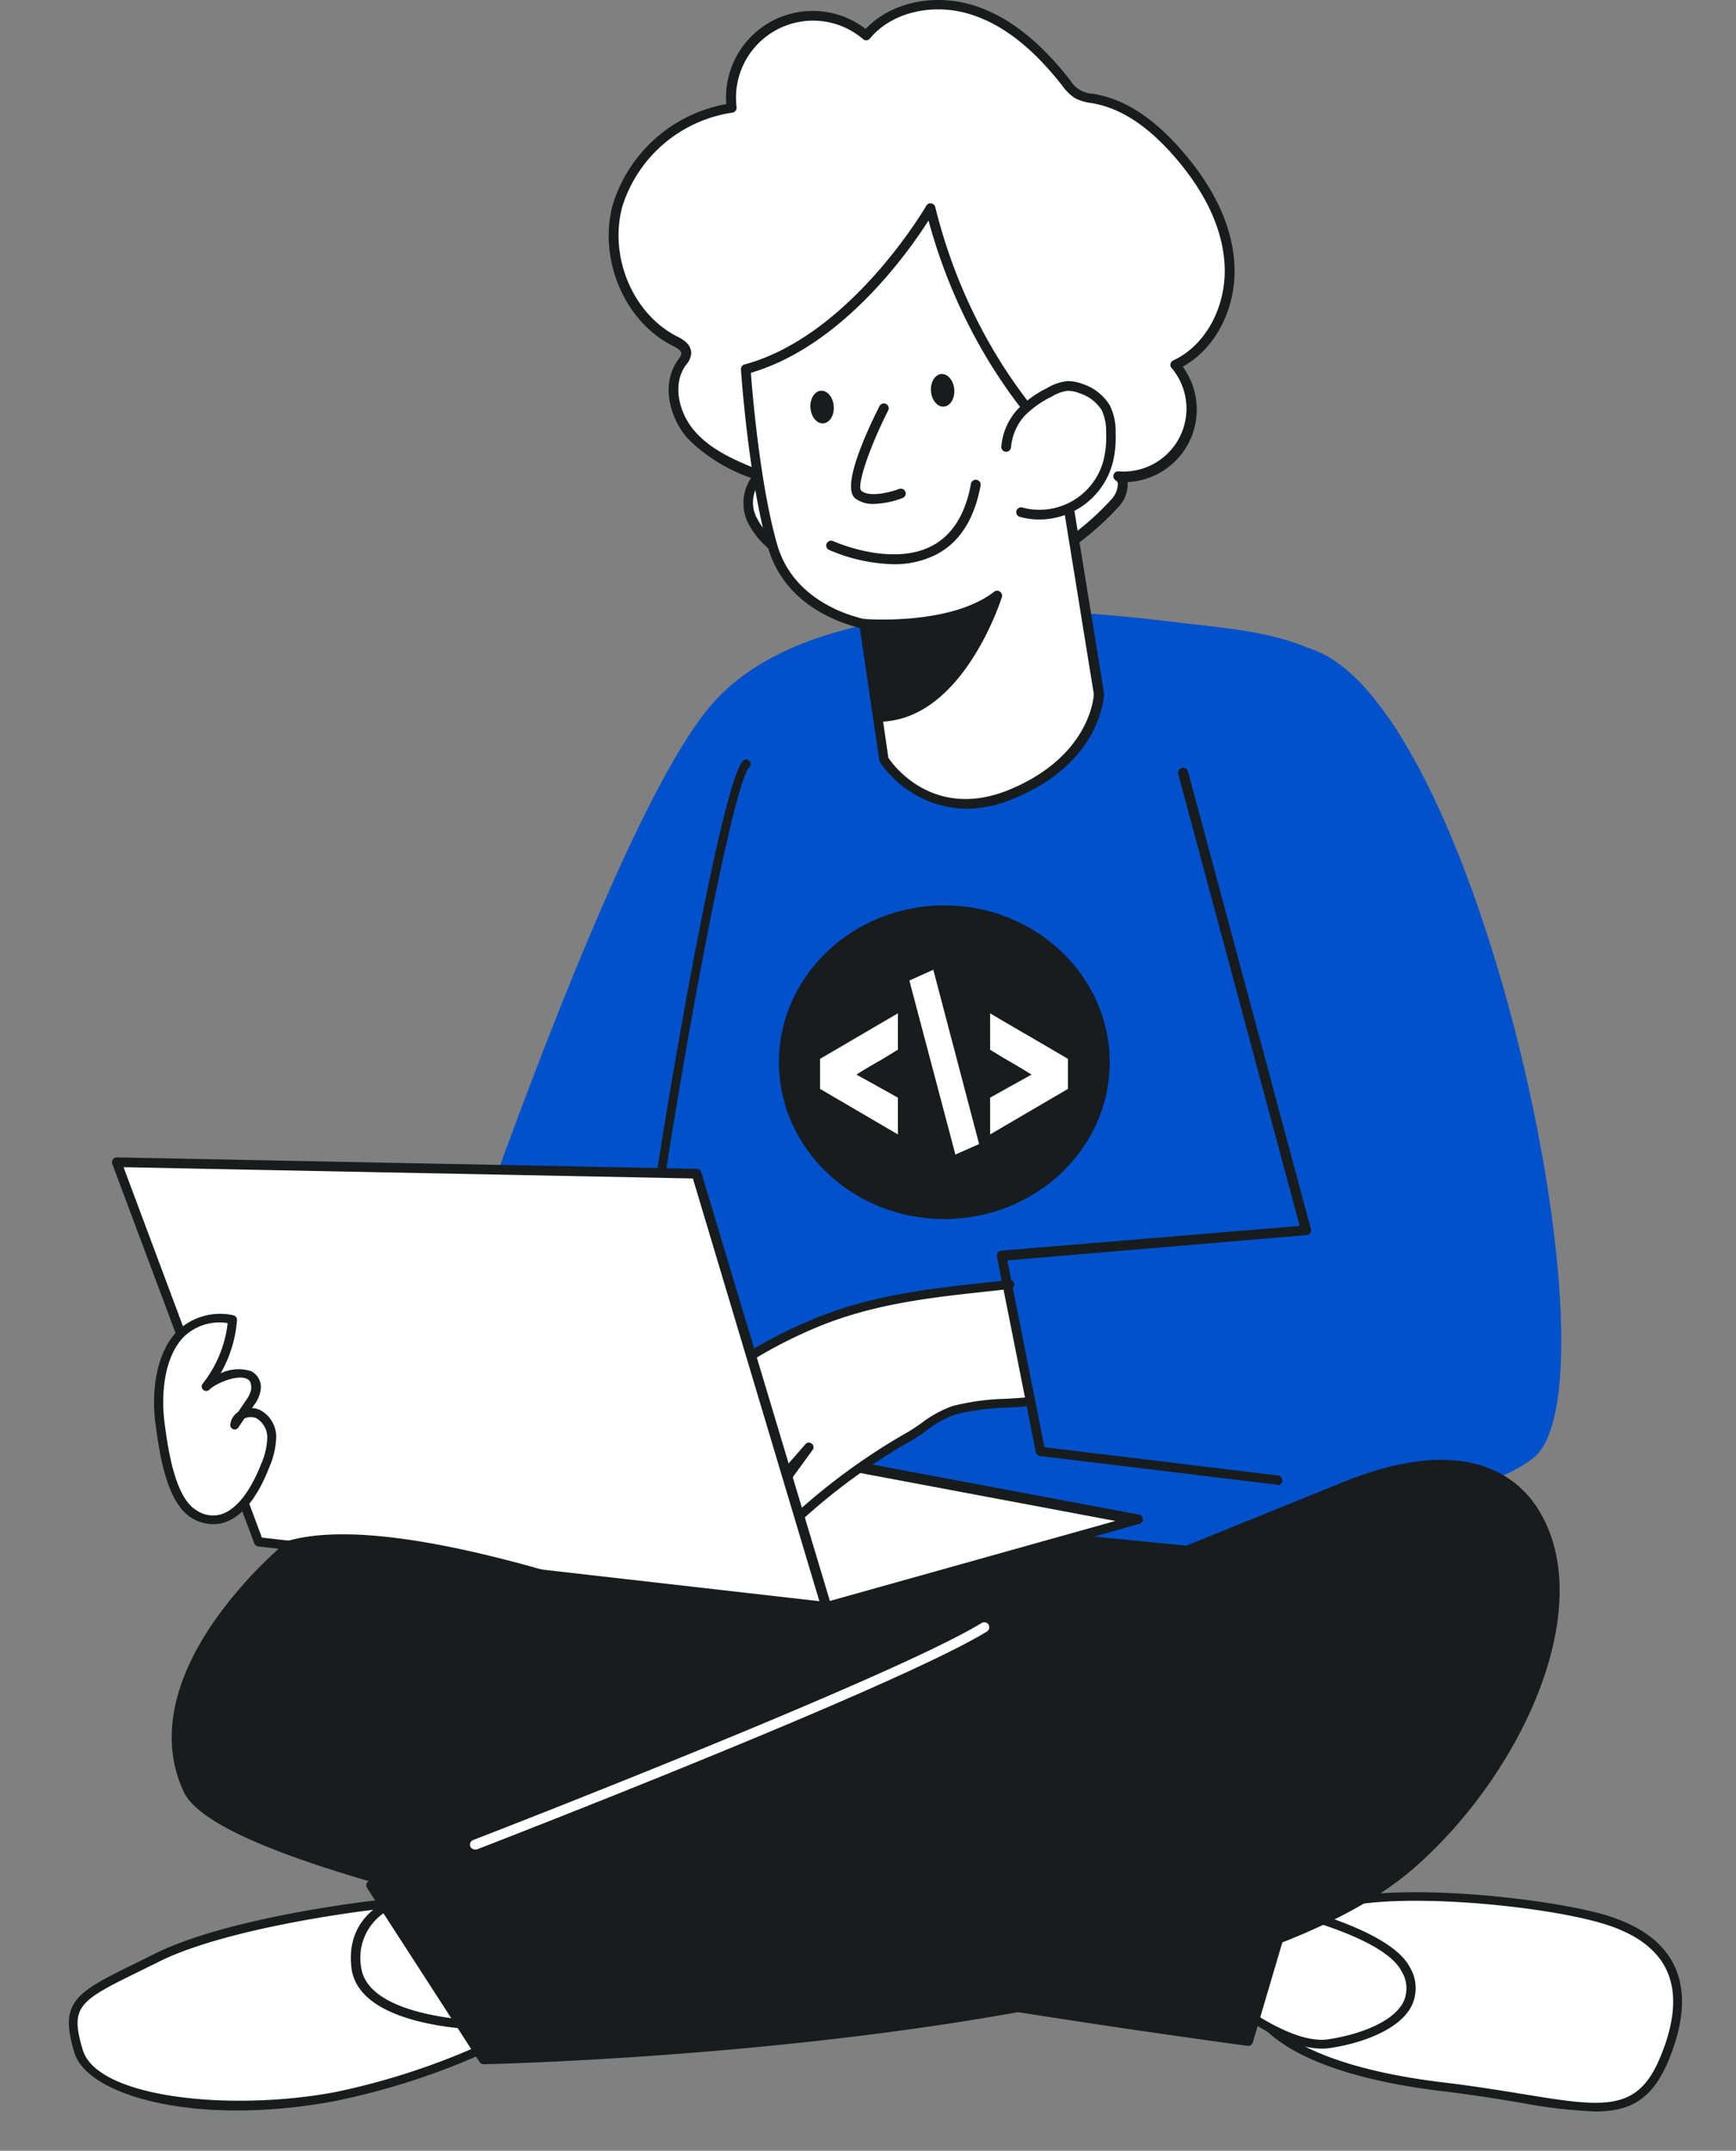 <svg width="331" height="410" fill="none" xmlns="http://www.w3.org/2000/svg"><rect width="100%" height="100%" fill="#808080" stroke="none"/><path d="M213.232 90.817a12.989 12.989 0 0012.43-7.037 12.973 12.973 0 00-1.56-14.194c7.087-3.263 10.834-11.644 10.314-19.413-.519-7.77-4.619-14.834-9.739-20.804-4.21-4.877-9.497-9.271-15.823-10.476a10.396 10.396 0 01-3.45-.965 8.857 8.857 0 01-2.189-2.206c-4.619-5.896-10.314-11.31-17.437-13.684-7.123-2.373-15.842-1.02-20.609 4.784a15.585 15.585 0 00-24.059 4.613 15.573 15.573 0 00-1.614 9.108 26.833 26.833 0 00-21.741 18.672c-2.652 9.753 1.855 21.212 10.852 25.829 1.039.537 2.282 1.242 2.245 2.392a3.469 3.469 0 01-.891 1.854c-2.894 4.135-1.447 10.124 1.855 13.87 3.302 3.745 8.236 5.729 12.985 7.62a7.27 7.27 0 00-1.428 8.233 15.504 15.504 0 006.158 6.452c10.314 6.657 23.077 4.58 34.633 4.821 10.667.223 21.259-6.582 28.326-14.296 1.373-1.465 2.467-4.135.742-5.173z" fill="#fff"/><path d="M171.384 111.343h5.416c2.412 0 4.934-.111 7.309 0 9.683.167 20.405-5.266 29.049-14.593a6.366 6.366 0 001.855-4.653.635.635 0 000-.204 13.841 13.841 0 0011.825-7.86 13.83 13.83 0 00-1.326-14.131c6.4-3.523 10.388-11.478 9.832-19.785-.464-7.101-3.821-14.277-9.961-21.36-5.343-6.156-10.685-9.679-16.362-10.773l-.63-.111a5.305 5.305 0 01-4.378-2.633c-5.825-7.417-11.668-11.978-17.938-14.073-7.735-2.578-16.213-.78-21.017 4.357a16.535 16.535 0 00-24.599 5.144 16.515 16.515 0 00-1.983 9.17 27.83 27.83 0 00-21.63 19.136c-2.819 10.365 2.171 22.25 11.335 26.904.927.464 1.762.983 1.743 1.54a2.42 2.42 0 01-.538 1.037l-.167.242c-3.302 4.672-1.428 11.217 2.004 15a32.054 32.054 0 0011.983 7.417 8.637 8.637 0 00-.705 8.325 16.024 16.024 0 006.437 6.805c6.882 4.45 14.673 5.099 22.446 5.099zm10.666-2.003h-5.287c-9.275.186-18.828.39-26.749-4.728a14.298 14.298 0 01-5.806-6.044 6.318 6.318 0 011.206-7.232.927.927 0 00.122-1.29.946.946 0 00-.382-.286c-4.341-1.743-9.275-3.708-12.559-7.417-2.949-3.245-4.6-8.807-1.855-12.7l.167-.205a3.71 3.71 0 00.891-2.077c0-1.854-1.762-2.744-2.746-3.244-8.421-4.34-12.985-15.205-10.388-24.773a25.972 25.972 0 0120.999-17.874.929.929 0 00.779-1.038 14.682 14.682 0 017.615-14.738 14.697 14.697 0 0116.5 1.758.908.908 0 00.686.223.894.894 0 00.631-.334c4.174-5.08 12.243-6.935 19.589-4.469 5.917 1.966 11.482 6.342 17.01 13.37a9.47 9.47 0 002.43 2.428 8.63 8.63 0 003.154.964l.593.112c5.25 1.02 10.259 4.338 15.323 10.16 5.862 6.768 9.052 13.592 9.497 20.267.538 8.01-3.468 15.612-9.775 18.542a.942.942 0 00-.52.63.923.923 0 00.204.797 11.99 11.99 0 01-3.301 18.219 12.007 12.007 0 01-6.79 1.492.91.91 0 00-.965.649.928.928 0 00.408 1.075.792.792 0 01.409.63 4.546 4.546 0 01-1.373 3.134c-8.199 8.938-18.55 14.166-27.621 13.981l-2.096.018z" fill="#181C1D"/><path d="M80.748 362.365c-4.248 0-35.913 3.43-50.734 10.791-14.821 7.361-18.03 7.936-15.026 17.875 3.006 9.938 29.105 12.386 48.972 8.64a134.082 134.082 0 0036.637-13.313l-19.849-23.993z" fill="#fff"/><path d="M45.225 402.323a101.102 101.102 0 0018.884-1.855 135.582 135.582 0 0036.896-13.387.932.932 0 00.426-.593.829.829 0 00-.185-.686l-19.849-23.994a.785.785 0 00-.63-.315h-.186c-5.175 0-36.098 3.523-50.938 10.884l-3.339 1.651c-11.89 5.822-15.1 7.416-12.132 17.244 1.874 6.23 14.08 11.051 31.053 11.051zm54.055-16.225a134.22 134.22 0 01-35.486 12.739c-19.942 3.708-45.244 1.075-48.008-8.048-2.541-8.455-.705-9.363 11.26-15.222l3.339-1.651c14.154-7.027 44.427-10.606 49.974-10.717l18.92 22.899z" fill="#181C1D"/><path d="M76.5 362.272a11.425 11.425 0 00-8.552 12.979c1.392 10.551 23.707 10.996 24.987 11.125 1.28.13-16.435-24.104-16.435-24.104z" fill="#fff"/><path d="M92.936 386.97a.986.986 0 00.816-.482c.278-.557.723-1.41-16.565-24.791a.833.833 0 00-.89-.315c-.094 0-10.667 2.651-9.276 13.832 1.41 10.736 21.74 11.682 25.803 11.756h.112zM76.24 363.18c5.435 7.417 13.523 18.542 15.544 22.065-5.082-.241-21.796-1.668-22.927-10.253a10.379 10.379 0 017.308-11.737l.075-.075z" fill="#181C1D"/><path d="M241.892 386.432c.649.334 6.715 8.214 33.167 11.366 26.453 3.152 36.266 8.845 42.164-5.043 5.899-13.888 1.855-22.862-11.13-26.83-12.985-3.968-48.953-7.25-56.002-.612-7.049 6.638-8.199 21.119-8.199 21.119z" fill="#fff"/><path d="M304.165 402.508c6.548 0 10.759-2.188 13.838-9.419 3.079-7.232 3.543-13.443 1.298-18.246-2.077-4.45-6.455-7.732-12.985-9.716-12.206-3.708-49.287-7.528-56.818-.426-7.216 6.786-8.366 21.064-8.422 21.657a.895.895 0 00.408.797l.26.223c7.624 6.934 22.26 9.957 33.241 11.255 5.695.686 10.592 1.483 14.84 2.188a97.757 97.757 0 0014.34 1.687zm-34.244-40.162c12.707 0 28.103 2.021 35.857 4.394 6.085 1.855 10.129 4.821 11.984 8.826 2.04 4.339 1.595 10.013-1.317 16.855-4.36 10.291-10.796 9.271-26.304 6.731-4.341-.705-9.275-1.502-14.989-2.188-10.722-1.28-25.024-4.209-32.314-10.847.26-2.429 1.855-14.426 7.847-20.137 2.671-2.633 10.295-3.634 19.236-3.634z" fill="#181C1D"/><path d="M233.452 380.758s12.002 10.013 19.997 8.826c7.995-1.187 19.051-5.562 14.599-14.184-4.452-8.622-33.112-13.814-33.112-13.814l-1.484 19.172z" fill="#fff"/><path d="M252.076 390.53c.503 0 1.005-.037 1.503-.111 5.991-.89 13.226-3.449 15.544-7.992a7.744 7.744 0 00-.315-7.417c-4.6-8.937-32.537-14.036-33.724-14.259a.856.856 0 00-1.001.779l-1.484 19.154a.87.87 0 00.296.723c.483.39 11.038 9.123 19.181 9.123zm-16.38-27.924c4.916.964 27.825 5.84 31.535 13.183a6.097 6.097 0 01.334 5.878c-2.04 3.949-8.718 6.248-14.302 7.083-6.808 1.02-17.029-6.805-18.995-8.363l1.428-17.781zM89.281 296.652s12.651 49.321 58.822 58.741c46.171 9.419 70.063 6.934 86.425-24.216 16.361-31.151 5.565-50.212 5.565-50.212l-145.71-2.892-5.102 18.579z" fill="#181C1D"/><path d="M186.186 361.159c22.26 0 37.712-7.75 49.176-29.556 16.398-31.243 5.955-50.304 5.565-51.101a.926.926 0 00-.797-.464l-145.71-2.892a.908.908 0 00-.928.686l-5.046 18.542a1.058 1.058 0 000 .482c.13.5 13.319 50.063 59.546 59.427 14.599 3.022 27.231 4.876 38.194 4.876zm53.294-79.285c1.447 3.059 8.756 21.193-5.769 48.876-16.602 31.522-40.81 32.857-85.33 23.734-43.462-8.863-57.022-54.198-58.043-57.832l4.805-17.634 144.337 2.856z" fill="#181C1D"/><path d="M250.963 297.097s23.874-77.135 20.739-125.474c-3.135-48.339-21.11-50.063-45.633-52.789-10.889-1.224-68.895-9.809-90.617 15.742-21.722 25.551-59.953 145.221-59.953 145.221l175.464 17.3z" fill="#0051CB"/><path d="M164.798 118.964l3.71 25.81s8.125 13.332 24.394 6.583c16.268-6.75 16.583-19.191 16.583-19.191l-7.716-47.69s-17.159-15.39-24.375-44.798c0 0-14.376 25.069-35.245 30.706 0 0 1.391 20.822 5.12 33.728 3.71 12.478 17.27 14.703 17.529 14.852z" fill="#fff"/><path d="M184.183 154.175a23.68 23.68 0 009.164-1.965c16.695-6.898 17.14-19.488 17.158-20.026l-7.772-47.857a1.024 1.024 0 00-.297-.556c-.167-.148-17.029-15.538-24.115-44.315a.964.964 0 00-.779-.686.928.928 0 00-.927.445c-.149.26-14.451 24.809-34.652 30.26a.926.926 0 00-.686.964c0 .204 1.447 21.083 5.157 33.932 3.06 10.588 12.985 14.222 17.511 15.334l3.71 25.199c.017.123.055.242.111.352a20.403 20.403 0 0016.417 8.919zm16.695-69.254l7.68 47.393c0 .297-.557 11.756-16.028 18.19-14.45 5.989-22.26-4.673-23.15-6.064l-3.71-25.606a.862.862 0 00-.464-.668 1.446 1.446 0 00-.556-.185c-3.988-.946-13.597-4.228-16.454-14.129-3.265-11.292-4.749-28.944-5.027-32.782 17.437-5.118 30.088-23.085 33.872-29.037 7.049 26.107 21.834 40.848 23.837 42.888z" fill="#181C1D"/><path d="M191.77 85.199a11.122 11.122 0 012.819-6.49 19.504 19.504 0 015.454-3.93 8.443 8.443 0 013.469-1.206 7.05 7.05 0 012.541.5 8.681 8.681 0 014.749 3.709 10.097 10.097 0 01.983 4.802 20.569 20.569 0 01-.482 5.34 13.536 13.536 0 01-11.352 10.147 13.546 13.546 0 01-5.343-.356" fill="#fff"/><path d="M198.132 99.031a14.49 14.49 0 0014.061-10.94c.431-1.82.605-3.693.52-5.562.065-1.806-.31-3.6-1.095-5.23a9.534 9.534 0 00-5.175-4.097 8.204 8.204 0 00-2.894-.556 9.279 9.279 0 00-3.877 1.316 20.54 20.54 0 00-5.695 4.117 12.084 12.084 0 00-3.06 7.046.944.944 0 00.853 1 .965.965 0 001.002-.852 10.248 10.248 0 012.541-5.952 18.43 18.43 0 015.212-3.708 7.428 7.428 0 013.061-1.113 5.845 5.845 0 012.189.445 7.886 7.886 0 014.267 3.208c.63 1.37.922 2.87.853 4.376a17.998 17.998 0 01-.464 5.099 12.628 12.628 0 01-15.508 9.123.927.927 0 00-1.131.648.92.92 0 00.341.975.915.915 0 00.327.157 13.89 13.89 0 003.672.5z" fill="#181C1D"/><path d="M168.452 77.838s-7.29 14.37-4.897 16.428c2.393 2.058 8.144-.204 8.144-.204" fill="#fff"/><path d="M166.541 96.064a16.809 16.809 0 005.565-1.13.93.93 0 00.586-.85.943.943 0 00-.066-.356.946.946 0 00-1.206-.519c-1.354.52-5.565 1.724-7.179.352-.983-.816 1.466-8.121 5.102-15.315a.916.916 0 00-.409-1.242.945.945 0 00-1.242.407c-2.282 4.525-7.328 15.279-4.675 17.56a5.565 5.565 0 003.524 1.093zm10.968-21.474c-.14-1.715.74-3.186 1.965-3.286 1.226-.1 2.332 1.21 2.472 2.924.14 1.715-.74 3.186-1.965 3.286-1.226.1-2.332-1.21-2.472-2.924zm-22.982 3.174c-.128-1.716.762-3.18 1.988-3.272 1.226-.091 2.324 1.225 2.452 2.941.128 1.716-.763 3.18-1.989 3.272-1.226.091-2.323-1.226-2.451-2.941zm15.818 29.796c2.836.05 5.643-.586 8.18-1.854 4.434-2.317 7.272-6.749 8.44-13.165a.91.91 0 00-.156-.696.914.914 0 00-.604-.379.948.948 0 00-1.076.742c-1.039 5.822-3.562 9.808-7.42 11.848-7.791 4.079-18.754-.853-18.865-.909a.932.932 0 00-1.225.464.911.911 0 00.464 1.224 32.916 32.916 0 0012.262 2.725zm-5.547 11.404s16.695 1.372 25.302-5.414c0 0-7.327 23.177-22.724 23.103l-2.578-17.689z" fill="#181C1D"/><path d="M167.488 137.58c15.842 0 23.224-22.788 23.54-23.752a.947.947 0 00-.371-1.039.897.897 0 00-1.095 0c-8.292 6.471-24.486 5.229-24.653 5.211a.92.92 0 00-.744.293.926.926 0 00-.239.764l2.579 17.707a.983.983 0 00.983.816zm20.776-21.694c-2.356 5.803-9.034 19.246-20.053 19.821l-2.281-15.742c3.561.148 14.543.26 22.297-4.079h.037z" fill="#181C1D"/><path d="M244.452 123.136c34.262-4.265 66.427 141.123 47.729 154.937-29.161 21.564-118.164-7.881-118.164-7.881l8.904-38.363s64.239 3.059 65.408-10.124c1.168-13.183-35.895-74.984-30.701-83.995 5.194-9.012 26.824-14.574 26.824-14.574z" fill="#0051CB"/><path d="M124.823 232.904a.813.813 0 00.835-.723c4.415-31.002 14.098-82.92 17.233-85.96a.855.855 0 00-.004-1.184.853.853 0 00-1.183-.04c-4.026 3.912-14.377 63.469-17.716 86.943a.856.856 0 00.724.964h.111z" fill="#181C1D"/><path d="M157.6 306.256l59.138-16.558-108.61-20.414-58.785 24.623L157.6 306.256z" fill="#fff"/><path d="M157.601 307.239a.545.545 0 00.241 0l59.137-16.688a.927.927 0 100-1.854l-108.61-20.396a.837.837 0 00-.519 0l-58.785 24.624a.922.922 0 00-.557.982.925.925 0 00.816.798l108.165 12.534h.112zm55.056-17.3l-55.13 15.446-104.548-11.923 55.26-23.14 104.418 19.617z" fill="#181C1D"/><path d="M192.493 245.086c-12.985 1.428-25.024 2.355-37.1 7.417a91.094 91.094 0 00-19.403 11.125 62.527 62.527 0 00-8.515 7.269c-2.077 2.262-1.409 4.469 2.078 3.375a42.2 42.2 0 0011.39-5.563 120.792 120.792 0 00-22.019 23.493c-.705 1.001-1.391 2.429-.557 3.319.835.89 2.69 0 3.71-.927l18.346-17.393a58.176 58.176 0 00-12.224 14.685c-.464.798-.909 1.855-.427 2.578.816 1.353 2.894.334 4.007-.798a133.227 133.227 0 0014.933-17.985l-9.906 14.833a2.196 2.196 0 001.118 1.261 2.19 2.19 0 001.683.093 6.361 6.361 0 002.727-2.151l12.002-13.777-7.086 9.753c-1.113 1.521-2.226 3.709-.946 5.137 1.28 1.427 4.173 0 5.806-1.447a120.221 120.221 0 0121.499-15.631c2.801-1.65 5.194-3.893 8.292-4.839 4.452-1.372 10.017-1.187 14.655-1.706" fill="#fff"/><path d="M119.258 296.782a5.42 5.42 0 003.264-1.595l5.936-5.563a49.809 49.809 0 00-1.131 1.855 3.386 3.386 0 00-.427 3.448 2.107 2.107 0 001.595 1.039 5.068 5.068 0 003.71-1.688 165.63 165.63 0 003.581-3.708.774.774 0 000 .204 2.472 2.472 0 001.187 1.65 3.41 3.41 0 002.69.352 7.006 7.006 0 003.116-2.41l2.189-2.503a3.503 3.503 0 00.519 3.708 2.952 2.952 0 002.115.983 8.014 8.014 0 005.046-2.559 116.588 116.588 0 0121.332-15.501 29.679 29.679 0 002.745-1.854 19.619 19.619 0 015.361-2.967 44.05 44.05 0 019.888-1.335c1.595-.093 3.153-.185 4.619-.334a.853.853 0 00.433-1.51.828.828 0 00-.619-.177c-1.447.148-2.968.241-4.526.334a45.21 45.21 0 00-10.295 1.39 22.158 22.158 0 00-5.825 3.19 35.922 35.922 0 01-2.634 1.743 120.016 120.016 0 00-21.648 15.723 6.859 6.859 0 01-3.71 1.947 1.278 1.278 0 01-.909-.426c-1.002-1.094.371-3.227 1.002-4.098l7.086-9.735a.81.81 0 00.165-.605.805.805 0 00-.314-.544.833.833 0 00-1.168 0l-12.021 13.776a5.452 5.452 0 01-2.318 1.855 1.715 1.715 0 01-1.317-.167.827.827 0 01-.297-.26l9.664-14.518a.837.837 0 00-.222-1.168.84.84 0 00-1.169.222 134.294 134.294 0 01-14.84 17.875 3.712 3.712 0 01-2.319 1.186.402.402 0 01-.352-.222c-.204-.315 0-.909.426-1.725a57.003 57.003 0 017.958-10.569l4.137-3.93a.853.853 0 00-1.15-1.243 60.705 60.705 0 00-4.192 3.968l-14.173 13.443a3.484 3.484 0 01-2.133 1.15.463.463 0 01-.389-.186c-.427-.445 0-1.446.612-2.262a120.148 120.148 0 0121.852-23.326.849.849 0 00.093-1.131.854.854 0 00-1.114-.222 40.788 40.788 0 01-11.13 5.451c-1.298.408-1.984.241-2.114 0-.13-.241 0-1.057.909-2.021a59.7 59.7 0 018.403-7.157 89.695 89.695 0 0119.218-10.996c10.889-4.542 21.777-5.71 33.39-6.953l3.617-.408a.822.822 0 00.565-.308.836.836 0 00.177-.619.842.842 0 00-.6-.715.845.845 0 00-.328-.026l-3.71.389c-11.668 1.261-22.668 2.447-33.779 7.083a91.127 91.127 0 00-19.589 11.125 62.61 62.61 0 00-8.644 7.417c-1.336 1.446-1.744 3.022-1.076 4.079.389.594 1.428 1.484 4.044.668a39.521 39.521 0 004.433-1.651 122.177 122.177 0 00-16.008 18.283c-1.28 1.854-1.447 3.356-.501 4.394a2.192 2.192 0 001.595.723l.019.242z" fill="#181C1D"/><path d="M49.343 293.907L22.28 221.501l110.539 2.188 24.783 82.567-108.258-12.349z" fill="#fff"/><path d="M157.601 307.239a.895.895 0 00.705-.334.94.94 0 00.185-.853l-24.783-82.567a.958.958 0 00-.871-.668l-110.54-2.187a.933.933 0 00-.779.389.998.998 0 00-.111.853l27.064 72.314a.945.945 0 00.78.611l108.239 12.442h.111zm-25.488-82.586l24.115 80.584L49.937 293.11l-26.378-70.608 108.554 2.151z" fill="#181C1D"/><path d="M55.242 294.575s-29.995 24.346-19.459 46.67c10.537 22.325 202.195 47.839 202.195 47.839l8.626-29.186S96.256 283.135 55.242 294.575z" fill="#181C1D"/><path d="M237.978 390.011a.947.947 0 00.89-.668l8.626-29.185a.892.892 0 00-.464-1.075c-.371-.204-38.083-19.395-80.34-36.973-56.856-23.641-94.42-33.209-111.634-28.425a.942.942 0 00-.352.185 81.34 81.34 0 00-13.839 15.149c-8.273 11.904-10.276 23.178-5.787 32.634 10.722 22.51 194.942 47.301 202.77 48.339l.13.019zm7.531-29.668l-8.199 27.665c-13.393-1.854-190.601-26.292-200.563-47.189-9.794-20.619 16.695-43.555 18.995-45.428 38.993-10.402 178.526 59.39 189.656 64.99l.111-.038z" fill="#181C1D"/><path d="M256.528 283.394s-148.826 60.15-185.722 76.022l21.444 33.116s137.418-2.688 176.818-37.195c39.4-34.507 36.785-91.95-12.54-71.943z" fill="#181C1D"/><path d="M92.25 393.497c.333 0 34.855-.724 73.735-5.656 52.311-6.656 87.185-17.336 103.676-31.781 20.628-18.06 35.078-49.766 23.726-68.179-3.71-6.119-13.616-14.926-37.249-5.358-1.484.612-149.253 60.354-185.74 76.022a.879.879 0 00-.52.575.963.963 0 00.111.778l21.444 33.172a.93.93 0 00.816.427zM274.8 280.168c7.624 0 13.467 2.93 17.029 8.678 8.755 14.221 1.465 44.074-23.373 65.824-37.49 32.838-166.45 36.731-175.706 36.954l-20.59-31.8c38.101-16.317 183.218-74.984 184.702-75.577a48.695 48.695 0 0117.938-4.079z" fill="#181C1D"/><path d="M48.768 265.001a5.268 5.268 0 01-1.076 2.336l-2.894 4.32a3.14 3.14 0 011.65-2.081 3.137 3.137 0 012.654-.07 5.069 5.069 0 012.653 4.58 14.572 14.572 0 01-1.299 5.396c-2.059 5.34-6.715 13.146-13.449 9.104-4.563-2.744-5.824-12.423-6.473-17.244-1.28-9.494 1.632-21.694 13.838-19.84a23.466 23.466 0 01-5.009 12.812c1.985-1.928 10.017-4.913 9.405.687z" fill="#fff"/><path d="M40.736 290.551a6.376 6.376 0 002.189-.37c4.396-1.502 7.141-7.158 8.384-10.402a15.571 15.571 0 001.354-5.711 5.782 5.782 0 00-3.172-5.322 3.507 3.507 0 00-1.447-.315l.409-.612a6.028 6.028 0 001.224-2.744 3.375 3.375 0 00-1.855-3.709 7.906 7.906 0 00-5.75.427 24.1 24.1 0 003.116-10.161.87.87 0 00-.724-.909 11.728 11.728 0 00-10.518 2.893c-4.359 4.302-5.082 12.052-4.285 17.893.724 5.34 2.022 14.926 6.882 17.856a7.85 7.85 0 004.193 1.186zm7.197-20.396c.299-.004.596.053.872.167a4.212 4.212 0 012.152 3.82 13.488 13.488 0 01-1.225 5.08c-.927 2.374-3.487 8.066-7.42 9.401a5.577 5.577 0 01-2.514.204 5.58 5.58 0 01-2.346-.927c-4.173-2.503-5.435-11.923-6.047-16.447-.76-5.562-.148-12.794 3.71-16.688a9.81 9.81 0 018.292-2.54 22.714 22.714 0 01-4.767 11.552.832.832 0 00.092 1.149.853.853 0 001.169 0c1.243-1.223 5.342-2.966 7.179-2.076.408.185.927.612.797 2.058a5.016 5.016 0 01-.927 1.965l-1.558 2.3a3.296 3.296 0 00-1.484 2.391.852.852 0 00.556.89.83.83 0 00.983-.333l1.15-1.706a2.655 2.655 0 011.336-.26z" fill="#181C1D"/><path d="M90.561 352.556c.117.018.236.018.353 0 3.246-1.261 79.969-30.947 97.257-41.534a.966.966 0 00.064-1.594.948.948 0 00-1.065-.038c-17.141 10.495-96.145 41.071-96.943 41.367a.965.965 0 00-.556 1.243.944.944 0 00.89.556z" fill="#fff"/><path d="M180.046 231.477c-16.914 0-30.626-12.976-30.626-28.982 0-16.005 13.712-28.981 30.626-28.981 16.915 0 30.626 12.976 30.626 28.981 0 16.006-13.711 28.982-30.626 28.982z" fill="#181C1D"/><path d="M180.047 232.385c17.399 0 31.535-13.406 31.535-29.89 0-16.483-14.154-29.908-31.535-29.908-17.382 0-31.535 13.425-31.535 29.908 0 16.484 14.135 29.89 31.535 29.89zm0-57.944c16.379 0 29.68 12.59 29.68 28.054 0 15.465-13.319 28.036-29.68 28.036-16.362 0-29.68-12.571-29.68-28.036 0-15.464 13.3-28.054 29.68-28.054z" fill="#181C1D"/><path d="M196.204 211.915l7.42-4.339v-5.729l-7.42-4.339a575.374 575.374 0 01-7.42-4.339v6.935c1.317.815 2.634 1.613 3.951 2.373 1.317.76 2.615 1.539 3.951 2.373l-3.951 2.188-3.951 2.207v7.009l7.42-4.339zm-9.517 6.174l-8.737-33.227-4.563 2.058 8.774 33.172 4.526-2.003zm-22.909-20.581l-7.42 4.339v5.729l7.42 4.339 7.42 4.339v-7.009l-3.951-2.207-3.952-2.188a90.403 90.403 0 013.952-2.373c1.317-.742 2.615-1.558 3.951-2.373v-6.935l-7.42 4.339z" fill="#fff"/><path d="M243.543 283.135a.93.93 0 00.111-1.855l-44.52-5.395-7.067-35.619 57.041-4.821a.909.909 0 00.686-.39.895.895 0 00.149-.779l-23.448-87.258a.96.96 0 00-1.855.482l23.169 86.202-56.893 4.709a.996.996 0 00-.667.371.954.954 0 00-.162.353.962.962 0 00-.005.389l7.42 37.288a.941.941 0 00.797.741l45.244 5.47v.112z" fill="#181C1D"/></svg>